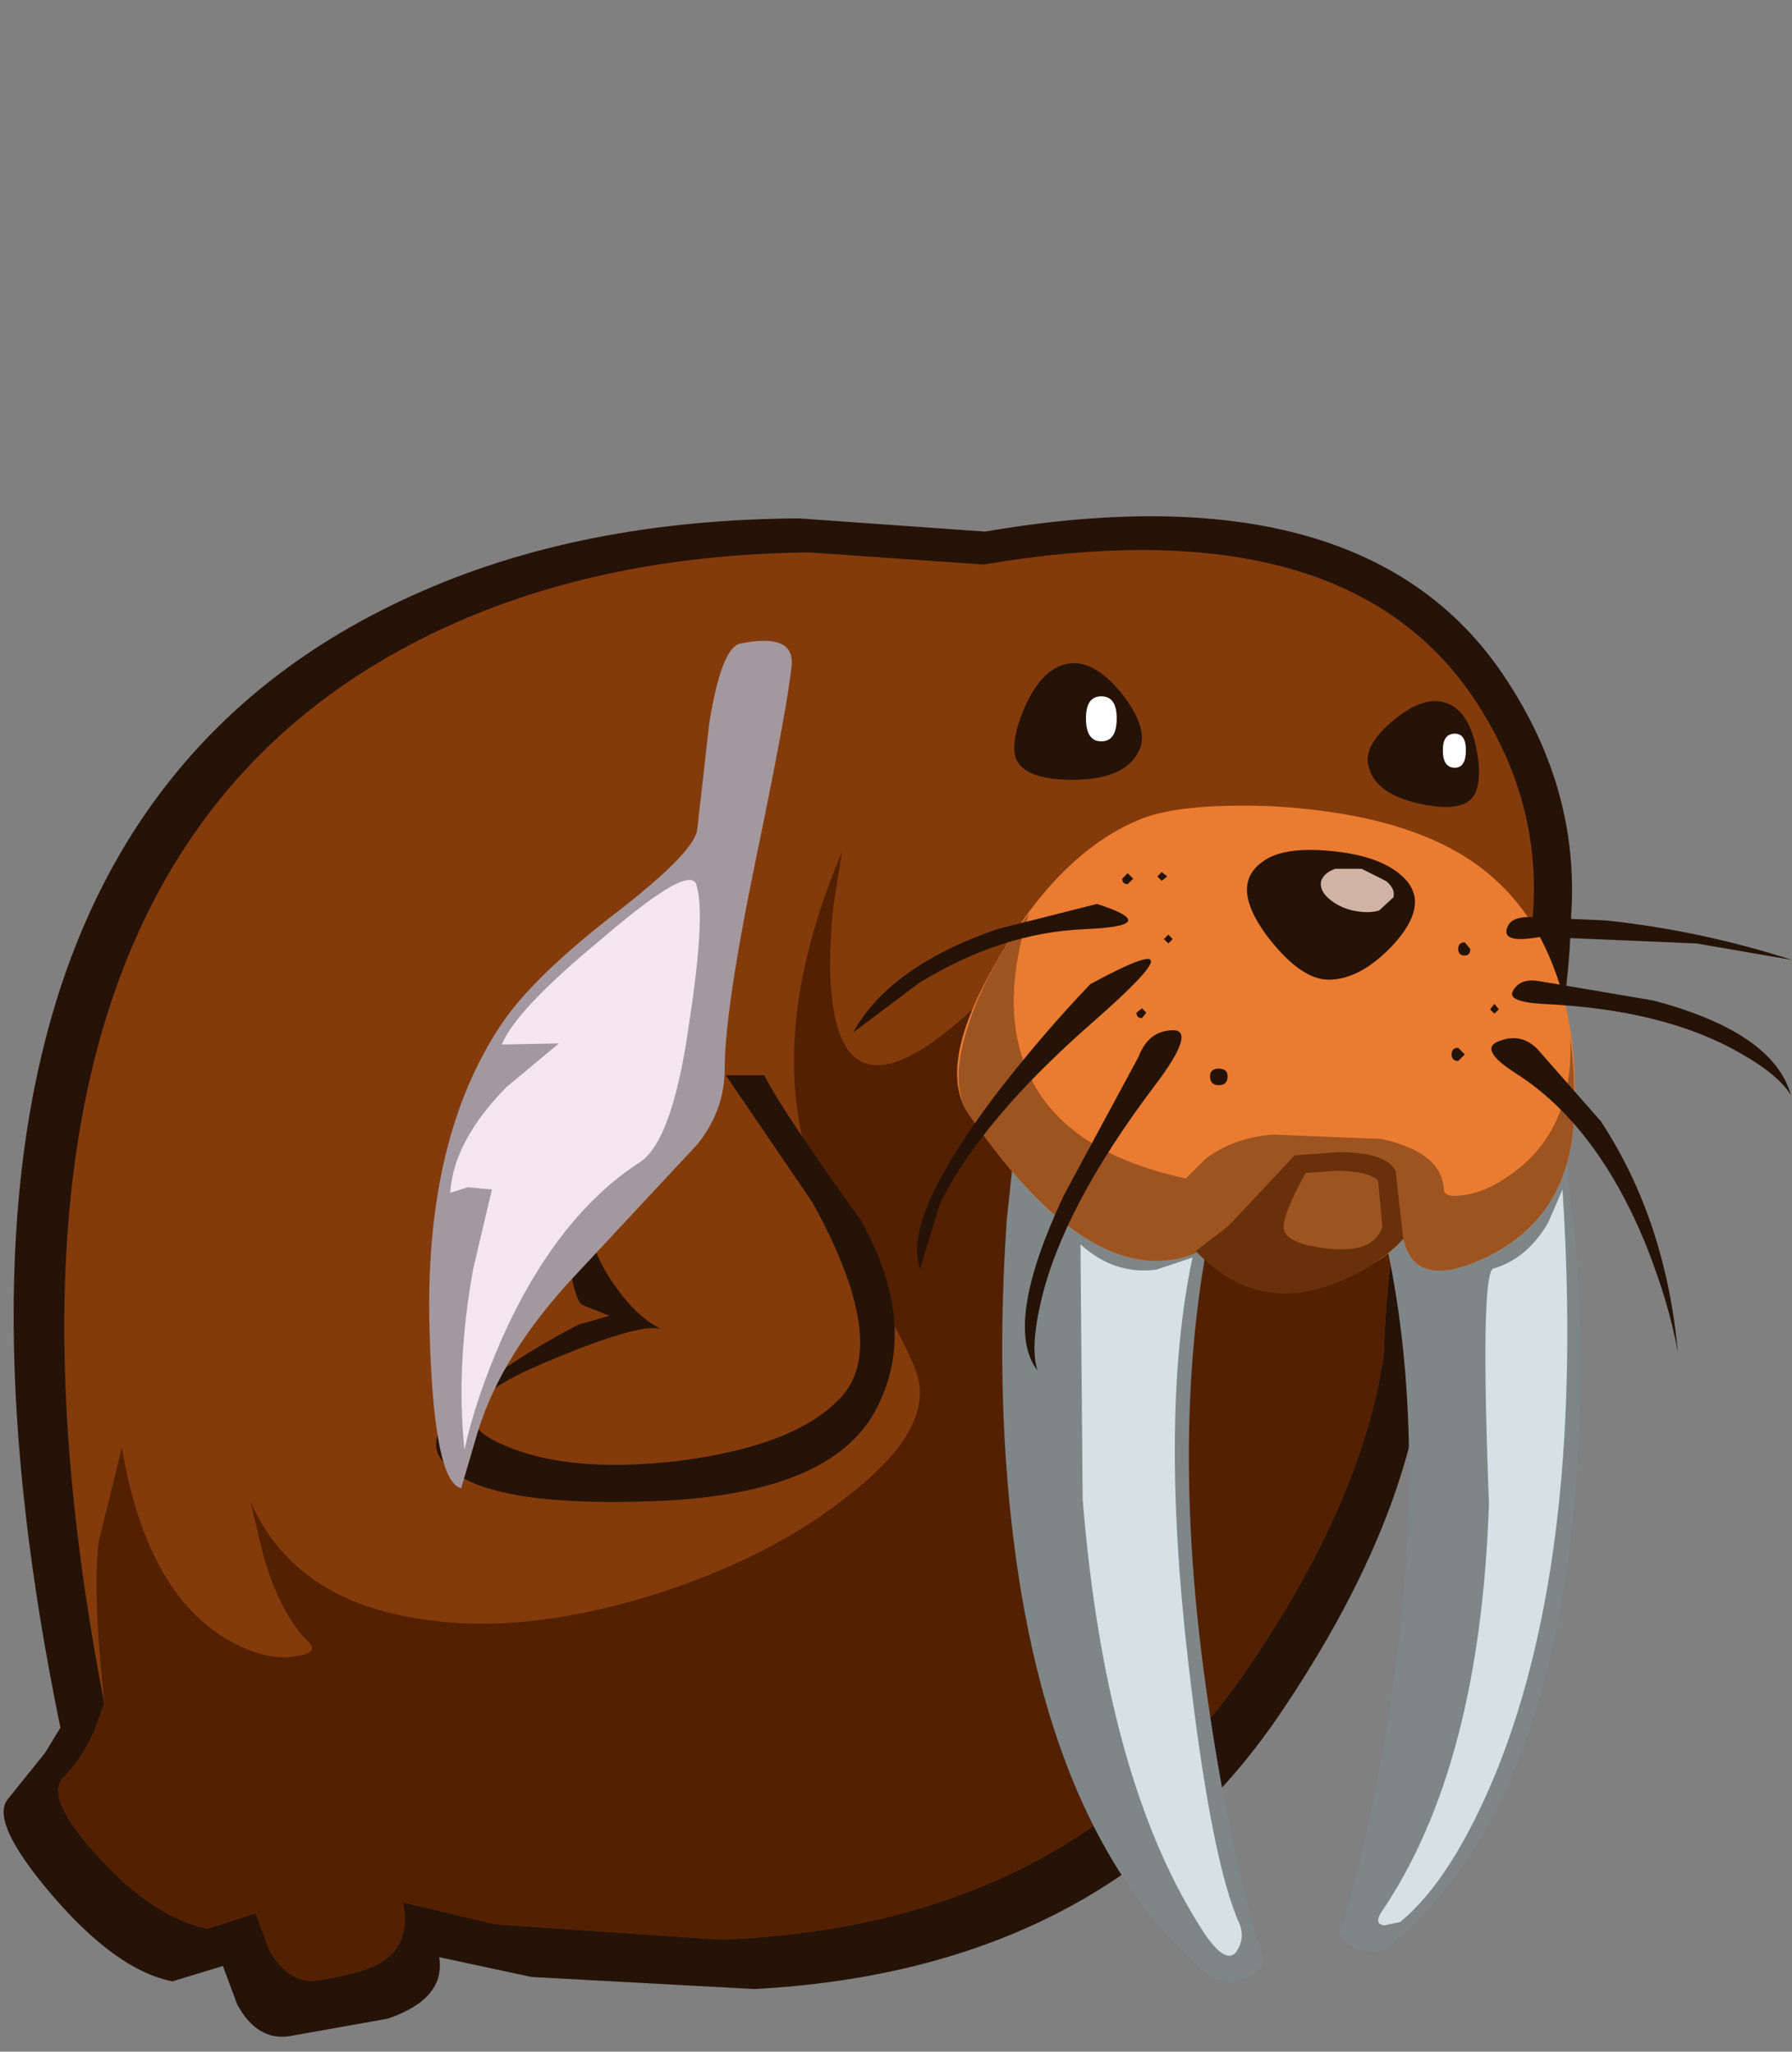 <?xml version="1.0" encoding="UTF-8" standalone="no"?>
<svg xmlns:ffdec="https://www.free-decompiler.com/flash" xmlns:xlink="http://www.w3.org/1999/xlink" ffdec:objectType="frame" height="93.4px" width="81.6px" xmlns="http://www.w3.org/2000/svg">
  <rect width="100%" height="100%" fill="#808080" stroke="none"/>
  <g transform="matrix(1.0, 0.0, 0.0, 1.0, 45.6, 54.4)">
    <use ffdec:characterId="673" height="69.2" transform="matrix(1.0, 0.0, 0.0, 1.0, -45.45, -30.9)" width="81.45" xlink:href="#shape0"/>
  </g>
  <defs>
    <g id="shape0" transform="matrix(1.0, 0.0, 0.0, 1.0, 45.45, 30.9)">
      <path d="M-0.15 -25.35 Q0.0 -26.7 1.6 -26.05 2.25 -25.8 2.45 -24.15 L2.65 -21.55 Q2.95 -17.1 3.85 -14.95 L6.2 -11.15 Q8.45 -7.7 8.8 -0.55 9.1 6.05 8.15 6.1 7.95 6.1 7.6 4.4 7.05 1.55 5.45 -2.15 4.65 -4.0 1.3 -8.3 -1.55 -12.0 -1.5 -12.8 -1.3 -17.2 -0.15 -25.35" fill="#a3989e" fill-rule="evenodd" stroke="none"/>
      <path d="M-9.2 -30.8 L-0.75 -30.2 Q16.8 -33.2 23.1 -23.3 26.3 -18.35 25.95 -12.8 25.75 -5.8 23.55 -2.65 21.05 -0.25 20.25 1.25 19.3 3.15 19.1 8.9 18.05 15.75 12.6 23.75 4.7 35.3 -11.25 36.15 L-21.4 35.6 -25.6 34.7 Q-25.3 36.6 -27.95 37.5 L-32.45 38.3 Q-33.9 38.5 -34.8 36.85 L-35.45 35.1 -37.75 35.8 Q-40.3 35.3 -43.25 31.85 -46.15 28.45 -45.2 27.45 L-43.55 25.4 -42.85 24.25 Q-51.2 -16.3 -26.8 -27.3 -19.2 -30.75 -9.2 -30.8" fill="#261308" fill-rule="evenodd" stroke="none"/>
      <path d="M-8.75 -29.25 L-0.8 -28.7 Q15.75 -31.5 21.65 -22.4 24.6 -17.85 24.2 -12.75 24.0 -6.15 21.75 -3.4 19.25 -1.4 18.5 0.0 17.6 1.8 17.4 7.35 16.4 13.95 11.25 21.5 3.25 33.3 -12.8 33.9 L-23.05 33.2 -27.25 32.2 Q-26.9 34.1 -28.2 34.9 -28.95 35.4 -31.1 35.75 -32.45 35.95 -33.35 34.35 L-33.95 32.7 -36.15 33.4 Q-38.6 32.9 -41.1 30.15 -43.6 27.45 -42.7 26.5 -41.95 25.8 -41.3 24.4 L-40.85 23.15 Q-48.3 -15.3 -25.3 -25.85 -18.1 -29.15 -8.75 -29.25" fill="#843b0c" fill-rule="evenodd" stroke="none"/>
      <path d="M20.3 -1.95 Q18.9 -0.8 18.5 0.0 17.6 1.8 17.4 7.35 16.4 13.95 11.25 21.5 3.25 33.3 -12.8 33.9 L-23.05 33.2 -27.25 32.2 Q-26.9 34.1 -28.2 34.9 -28.95 35.4 -31.1 35.75 -32.45 35.95 -33.35 34.35 L-33.95 32.7 -36.15 33.4 Q-38.6 32.9 -41.1 30.15 -43.6 27.45 -42.7 26.5 -41.95 25.8 -41.3 24.4 L-40.85 23.15 Q-41.4 18.0 -41.1 15.75 L-40.05 11.5 Q-38.85 18.6 -34.65 20.55 -33.25 21.2 -32.15 21.0 -31.05 20.85 -31.55 20.35 -32.8 19.15 -33.6 16.45 L-34.2 13.95 Q-32.25 18.35 -26.75 19.25 -22.05 20.1 -16.0 18.25 -10.4 16.5 -6.8 13.55 -2.95 10.5 -3.9 8.0 -4.4 6.65 -6.1 3.8 L-8.55 -0.85 Q-10.85 -7.15 -7.25 -15.65 L-7.65 -13.15 Q-7.95 -10.3 -7.65 -8.5 -6.75 -2.75 0.0 -9.75 2.6 -12.45 8.8 -9.75 14.15 -7.4 20.3 -1.95" fill="#532101" fill-rule="evenodd" stroke="none"/>
      <path d="M-7.25 9.15 Q-5.1 6.7 -8.6 0.35 L-12.55 -5.45 -10.8 -5.45 Q-9.9 -3.7 -6.4 1.15 -3.75 5.9 -5.65 9.65 -7.65 13.7 -16.1 13.95 -24.0 14.2 -25.5 12.05 -26.55 10.65 -23.0 8.15 -21.2 6.9 -19.25 5.9 L-17.85 5.5 -19.1 5.0 Q-19.5 4.75 -19.95 1.55 L-20.35 -1.65 -19.1 -3.3 Q-19.65 1.35 -17.55 4.2 -16.6 5.55 -15.5 6.1 -16.5 5.8 -20.95 7.7 -25.75 9.75 -23.15 11.15 -20.1 12.75 -14.65 12.1 -9.25 11.4 -7.25 9.15" fill="#261308" fill-rule="evenodd" stroke="none"/>
      <path d="M0.75 -3.55 L2.75 -5.35 Q5.15 -7.3 6.9 -8.05 12.5 -10.5 9.95 -0.4 7.4 9.75 9.45 23.35 10.45 30.15 11.95 34.9 11.4 36.05 9.65 35.7 1.35 28.9 0.2 12.0 -0.15 6.75 0.25 1.05 L0.75 -3.55" fill="#7f8687" fill-rule="evenodd" stroke="none"/>
      <path d="M8.7 2.85 Q7.2 9.95 8.5 21.2 9.55 30.35 10.85 33.2 11.1 33.85 10.7 34.45 10.25 35.05 9.3 33.7 4.75 26.85 3.7 13.85 L3.6 2.25 Q5.15 3.65 7.05 3.4 L8.7 2.85" fill="#d5e1e3" fill-rule="evenodd" stroke="none"/>
      <path d="M25.7 -1.9 L26.15 2.35 Q26.55 7.6 26.2 12.5 25.2 28.1 17.5 34.35 15.9 34.65 15.4 33.6 16.8 29.2 17.75 22.95 19.6 10.4 17.25 1.05 14.9 -8.3 20.05 -6.05 22.65 -4.9 25.7 -1.9" fill="#7f8687" fill-rule="evenodd" stroke="none"/>
      <path d="M25.55 -0.25 Q26.6 16.05 22.6 26.1 20.55 31.15 18.15 33.1 L17.45 33.25 Q16.95 33.2 17.3 32.65 21.8 26.05 22.2 14.05 21.8 3.55 22.4 3.35 23.95 2.9 24.9 1.25 L25.55 -0.25" fill="#d5e1e3" fill-rule="evenodd" stroke="none"/>
      <path d="M19.8 -16.1 Q23.65 -14.35 25.15 -10.35 26.35 -7.3 26.05 -3.2 25.75 0.95 22.25 2.75 18.85 4.45 18.3 2.0 17.35 3.1 15.85 3.6 12.8 4.6 10.1 1.7 9.0 3.0 7.0 3.0 3.05 2.95 -1.5 -3.7 -3.0 -5.9 -0.15 -10.75 2.65 -15.55 6.2 -17.05 8.0 -17.85 12.25 -17.7 16.85 -17.45 19.8 -16.1" fill="#ea7c32" fill-rule="evenodd" stroke="none"/>
      <path d="M12.35 -2.75 L17.3 -2.55 Q20.05 -1.95 20.15 -0.25 20.15 0.15 21.1 0.0 22.1 -0.15 23.15 -0.9 26.1 -2.95 25.9 -7.15 26.15 -5.5 26.05 -3.2 25.75 0.95 22.25 2.75 18.85 4.45 18.3 2.0 17.35 3.1 15.85 3.6 12.8 4.6 10.1 1.7 9.0 3.0 7.0 3.0 3.05 2.95 -1.5 -3.7 -2.4 -5.05 -1.5 -7.75 -0.7 -10.25 1.25 -12.8 -0.05 -8.75 1.1 -5.85 2.6 -2.0 8.4 -0.75 L9.3 -1.65 Q10.55 -2.6 12.35 -2.75" fill="#9d5421" fill-rule="evenodd" stroke="none"/>
      <path d="M11.8 -15.1 Q12.75 -15.9 15.1 -15.65 17.55 -15.4 18.5 -14.25 19.4 -13.1 17.85 -11.4 16.35 -9.8 14.9 -9.8 13.6 -9.8 12.05 -11.85 10.45 -14.05 11.8 -15.1" fill="#261308" fill-rule="evenodd" stroke="none"/>
      <path d="M4.35 -13.25 Q7.45 -12.25 3.8 -12.1 0.0 -11.95 -3.75 -9.65 L-6.75 -7.4 Q-5.1 -10.4 -0.2 -12.1 L4.35 -13.25" fill="#261308" fill-rule="evenodd" stroke="none"/>
      <path d="M4.05 -9.6 Q9.5 -12.55 4.2 -7.9 -0.9 -3.45 -2.8 0.4 L-3.7 3.35 Q-4.55 1.15 -0.35 -4.45 1.8 -7.25 4.05 -9.6" fill="#261308" fill-rule="evenodd" stroke="none"/>
      <path d="M6.25 -6.3 Q6.7 -7.5 7.85 -7.5 8.85 -7.45 7.0 -5.0 2.8 0.55 1.8 4.85 1.3 7.0 1.65 8.0 0.05 5.95 2.85 0.0 L6.25 -6.3" fill="#261308" fill-rule="evenodd" stroke="none"/>
      <path d="M24.4 -6.65 L27.3 -3.35 Q30.25 1.15 30.8 7.15 30.4 4.9 29.3 2.15 27.05 -3.25 23.4 -5.55 21.7 -6.65 22.65 -7.0 23.65 -7.4 24.4 -6.65" fill="#261308" fill-rule="evenodd" stroke="none"/>
      <path d="M33.65 -6.45 Q30.2 -8.45 24.6 -8.7 23.0 -8.8 23.3 -9.3 23.6 -9.85 24.4 -9.75 L29.7 -8.85 Q35.15 -7.4 35.95 -4.55 35.35 -5.5 33.65 -6.45" fill="#261308" fill-rule="evenodd" stroke="none"/>
      <path d="M31.65 -11.45 L24.55 -11.75 Q22.9 -11.45 23.0 -12.05 23.1 -12.65 24.0 -12.65 L27.5 -12.5 Q31.8 -12.05 36.0 -10.7 L31.65 -11.45" fill="#261308" fill-rule="evenodd" stroke="none"/>
      <path d="M13.35 -1.8 L15.35 -1.95 Q17.5 -1.95 17.95 -1.1 L18.3 2.0 Q17.05 3.3 15.25 4.0 11.6 5.45 8.85 2.55 L10.35 1.4 13.35 -1.8 M15.2 -1.1 L13.85 -1.0 Q12.8 0.9 12.85 1.55 13.0 2.25 14.95 2.45 16.95 2.65 17.35 1.45 L17.15 -0.65 Q16.7 -1.1 15.2 -1.1" fill="#68310b" fill-rule="evenodd" stroke="none"/>
      <path d="M17.85 -13.55 L17.2 -12.95 Q16.7 -12.8 16.0 -12.95 15.35 -13.1 14.9 -13.5 14.5 -13.85 14.55 -14.25 14.65 -14.65 15.2 -14.85 L16.4 -14.85 17.5 -14.3 Q17.95 -13.95 17.85 -13.55" fill="#d0b3a3" fill-rule="evenodd" stroke="none"/>
      <path d="M21.35 -11.2 Q21.35 -10.9 21.1 -10.9 20.8 -10.9 20.8 -11.2 20.8 -11.5 21.1 -11.5 L21.35 -11.2" fill="#261308" fill-rule="evenodd" stroke="none"/>
      <path d="M22.65 -8.45 L22.45 -8.25 22.25 -8.45 22.45 -8.7 22.65 -8.45" fill="#261308" fill-rule="evenodd" stroke="none"/>
      <path d="M21.1 -6.4 L20.8 -6.1 Q20.5 -6.1 20.5 -6.4 20.5 -6.7 20.8 -6.7 L21.1 -6.4" fill="#261308" fill-rule="evenodd" stroke="none"/>
      <path d="M7.55 -14.5 L7.3 -14.3 7.1 -14.5 7.3 -14.7 7.55 -14.5" fill="#261308" fill-rule="evenodd" stroke="none"/>
      <path d="M6.0 -14.4 L5.75 -14.15 Q5.5 -14.15 5.5 -14.4 L5.75 -14.65 6.0 -14.4" fill="#261308" fill-rule="evenodd" stroke="none"/>
      <path d="M7.8 -11.65 L7.6 -11.45 7.4 -11.65 7.6 -11.85 7.8 -11.65" fill="#261308" fill-rule="evenodd" stroke="none"/>
      <path d="M10.3 -5.4 Q10.3 -5.0 9.9 -5.0 9.5 -5.0 9.5 -5.4 9.5 -5.75 9.9 -5.75 10.3 -5.75 10.3 -5.4" fill="#261308" fill-rule="evenodd" stroke="none"/>
      <path d="M6.6 -8.3 L6.4 -8.05 Q6.15 -8.05 6.15 -8.3 L6.4 -8.5 6.6 -8.3" fill="#261308" fill-rule="evenodd" stroke="none"/>
      <path d="M3.1 -24.2 Q4.25 -24.35 5.5 -22.8 6.7 -21.25 6.3 -20.3 5.7 -18.9 3.25 -18.9 0.8 -18.9 0.6 -20.1 0.5 -21.0 1.15 -22.4 1.95 -24.05 3.1 -24.2" fill="#261308" fill-rule="evenodd" stroke="none"/>
      <path d="M5.25 -21.7 Q5.25 -20.65 4.55 -20.65 3.85 -20.65 3.85 -21.7 3.85 -22.7 4.55 -22.7 5.25 -22.7 5.25 -21.7" fill="#ffffff" fill-rule="evenodd" stroke="none"/>
      <path d="M20.25 -22.4 Q21.25 -22.05 21.6 -20.45 21.9 -19.1 21.6 -18.35 21.2 -17.35 19.1 -17.8 16.95 -18.25 16.7 -19.6 16.5 -20.5 17.9 -21.65 19.25 -22.75 20.25 -22.4" fill="#261308" fill-rule="evenodd" stroke="none"/>
      <path d="M21.15 -20.25 Q21.15 -19.45 20.65 -19.45 20.1 -19.45 20.1 -20.25 20.1 -21.0 20.65 -21.0 21.15 -21.0 21.15 -20.25" fill="#ffffff" fill-rule="evenodd" stroke="none"/>
      <path d="M-9.55 -24.15 Q-9.7 -22.4 -11.25 -14.95 -12.6 -8.35 -12.6 -5.75 -12.6 -3.85 -13.85 -2.3 L-19.35 3.6 Q-22.75 7.2 -23.85 10.8 L-24.6 13.35 Q-25.9 13.05 -26.05 5.7 -26.2 -2.55 -22.85 -7.65 -21.4 -9.9 -17.35 -13.0 -13.95 -15.65 -13.85 -16.65 L-13.3 -21.5 Q-12.75 -24.9 -11.9 -25.1 -9.45 -25.6 -9.55 -24.15" fill="#a3989e" fill-rule="evenodd" stroke="none"/>
      <path d="M-18.15 -11.7 Q-14.25 -15.05 -13.9 -14.15 -13.45 -12.85 -14.2 -7.95 -14.95 -2.5 -16.45 -1.5 -20.25 0.95 -22.75 6.55 -23.95 9.3 -24.45 11.6 -24.85 7.75 -24.05 3.35 L-23.2 -0.25 -24.3 -0.35 -25.1 -0.1 Q-24.95 -2.45 -22.55 -4.9 L-20.15 -6.9 -22.75 -6.85 Q-22.1 -8.45 -18.15 -11.7" fill="#f5e5ee" fill-rule="evenodd" stroke="none"/>
    </g>
  </defs>
</svg>
